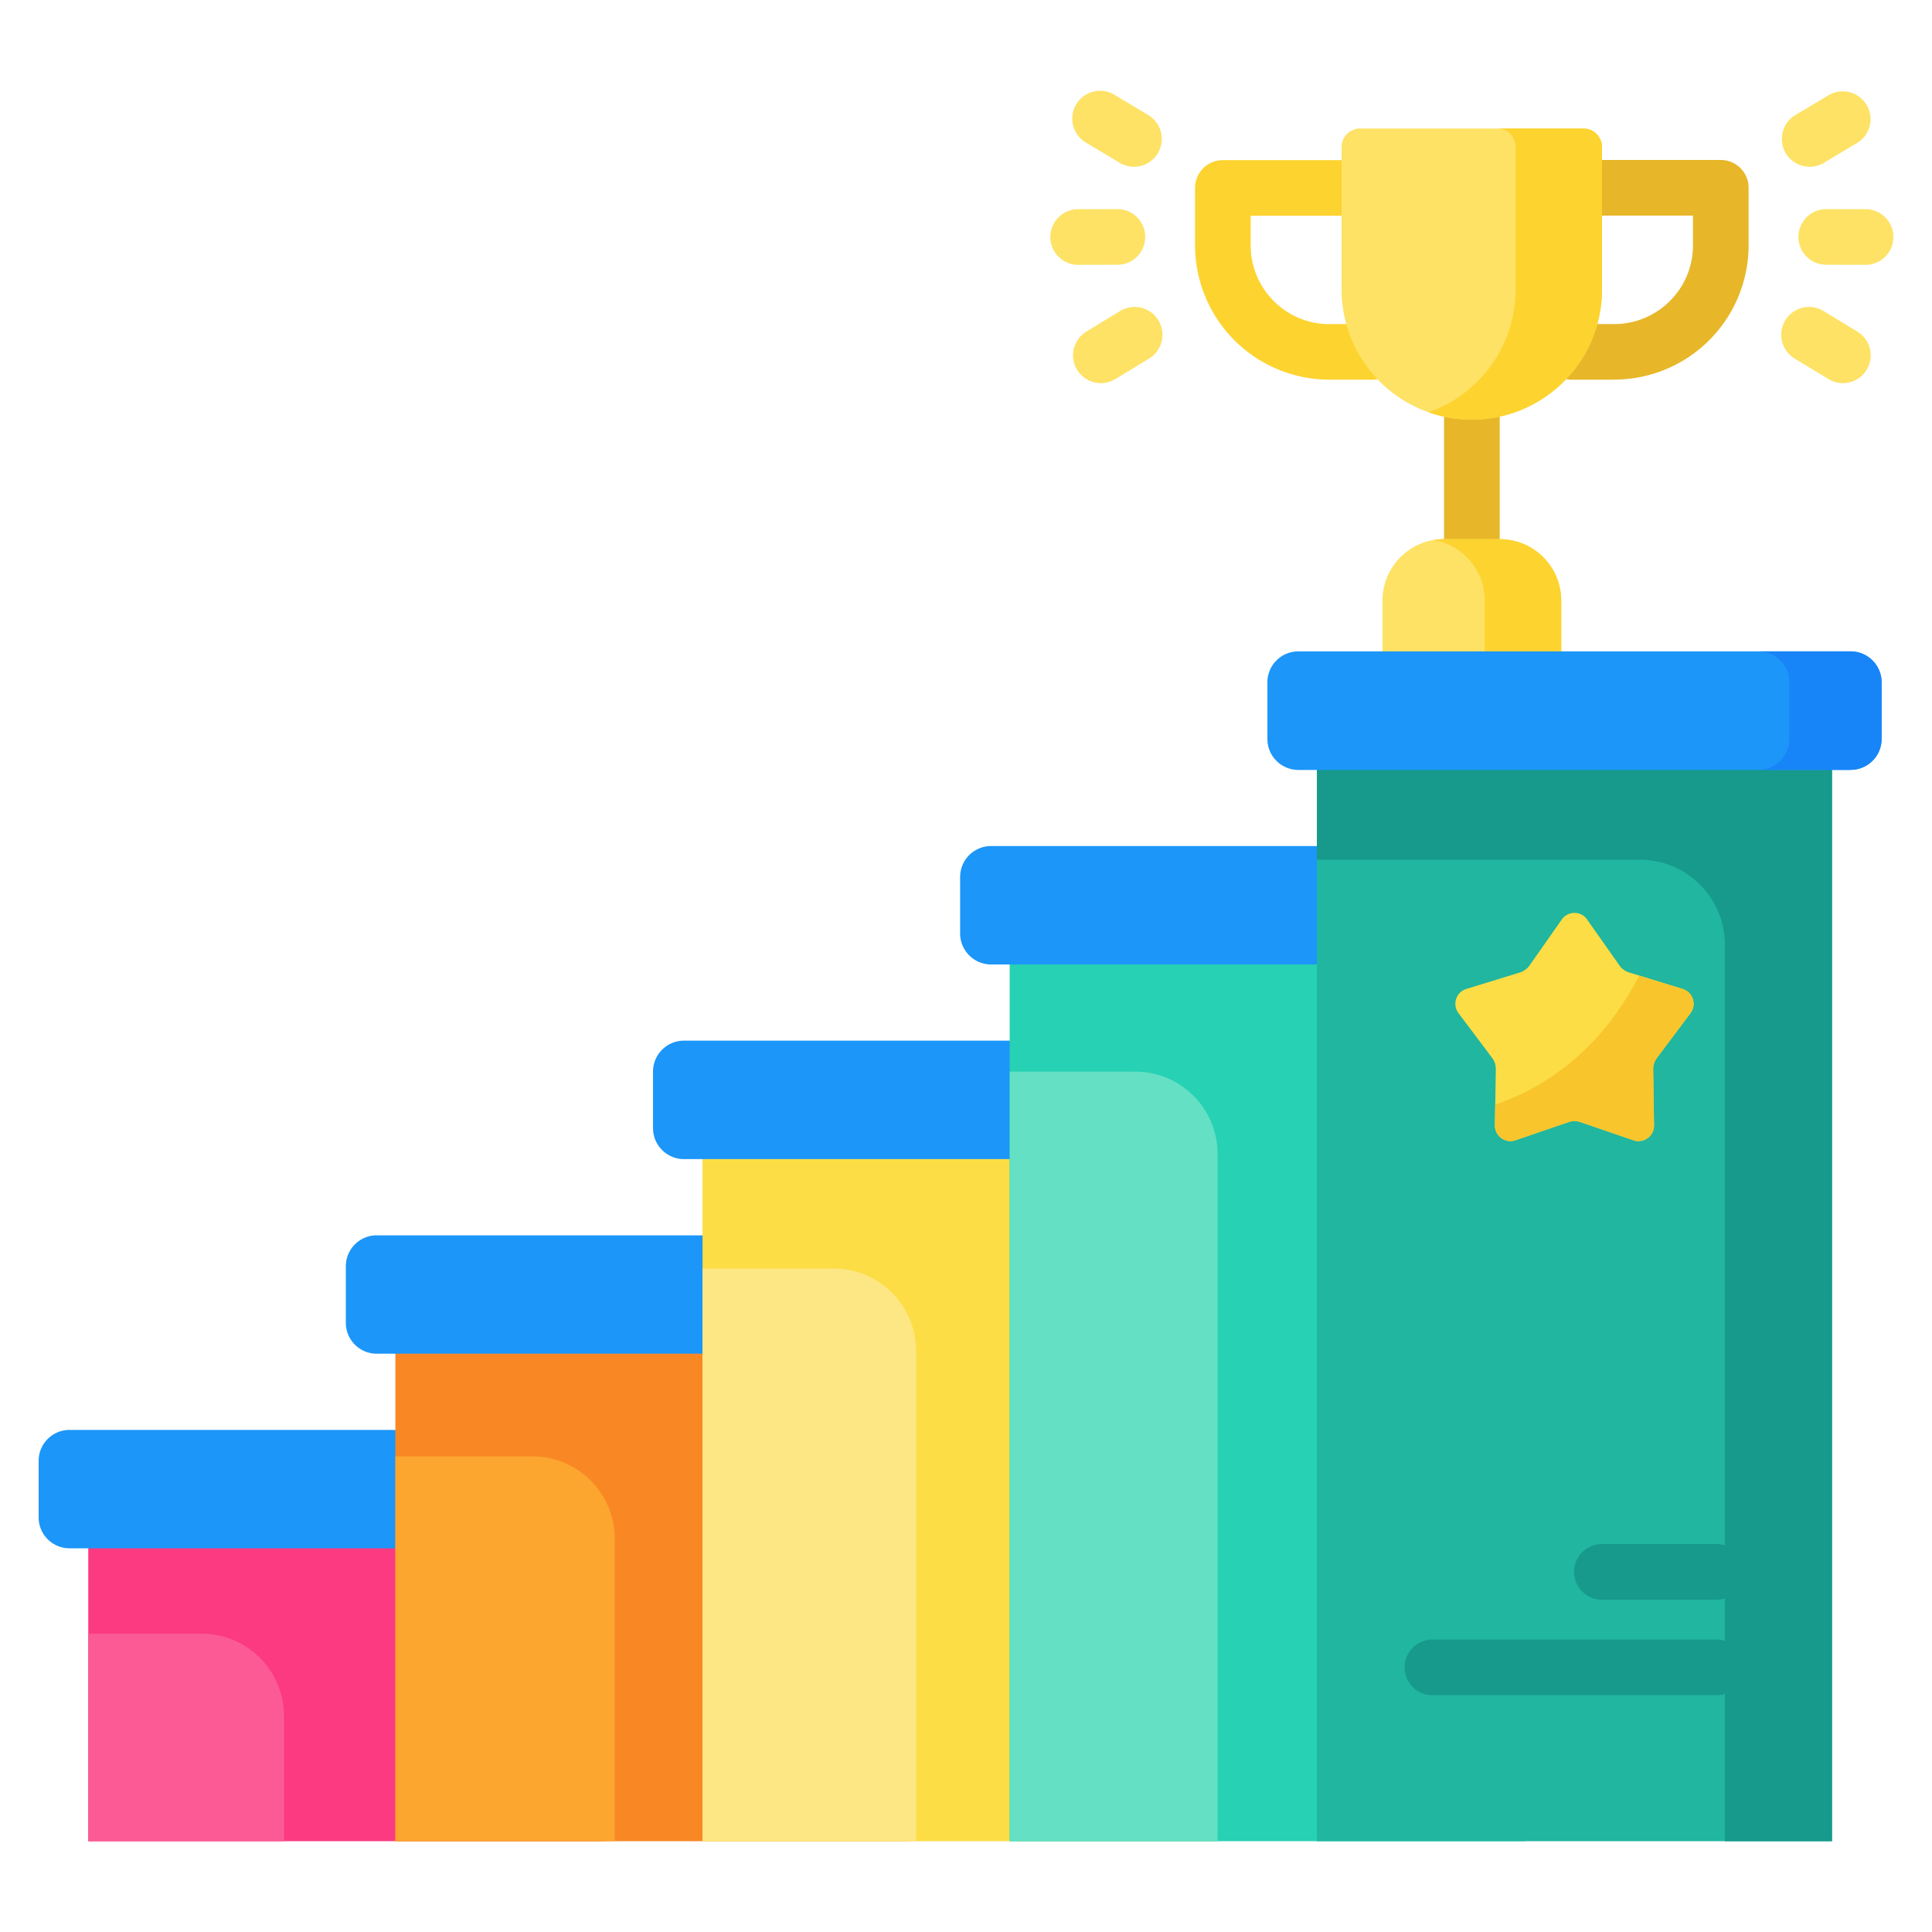 <svg width="25" height="25" fill="none" xmlns="http://www.w3.org/2000/svg"><g clip-path="url(#clip0)"><path d="M19.046 7.55a.36.36 0 01-.36-.36v-2a.36.36 0 01.72 0v2a.36.36 0 01-.36.36zM20.89 4.913h-.556a.36.36 0 110-.72h.556c.56 0 1.017-.456 1.017-1.017V2.79h-1.334a.36.36 0 110-.72h1.694a.36.36 0 01.36.36v.745a1.74 1.74 0 01-1.737 1.737z" fill="#E7B729"/><path d="M17.757 4.913h-.556a1.74 1.74 0 01-1.737-1.737v-.744a.36.36 0 01.36-.36h1.693a.36.36 0 110 .72h-1.333v.384c0 .561.456 1.018 1.017 1.018h.556a.36.36 0 110 .72z" fill="#FDD330"/><path d="M19.045 5.43c-.93 0-1.685-.754-1.685-1.685V1.903a.24.24 0 01.24-.24h2.89a.24.24 0 01.24.24v1.842c0 .93-.755 1.685-1.685 1.685z" fill="#FEE265"/><path d="M20.73 1.903v1.842a1.685 1.685 0 01-2.244 1.59 1.685 1.685 0 001.126-1.59V1.903a.24.24 0 00-.24-.24h1.118a.24.24 0 01.24.24z" fill="#FDD330"/><path d="M20.203 8.67h-2.314v-.898c0-.44.356-.796.795-.796h.723c.44 0 .796.357.796.796v.898z" fill="#FEE265"/><path d="M20.202 7.772v.898h-.989v-.898a.796.796 0 00-.662-.785.812.812 0 01.133-.01h.722c.44 0 .796.355.796.795z" fill="#FDD330"/><path d="M13.952 3.427a.36.36 0 01-.001-.72l.507-.001a.36.36 0 01.002.72l-.507.001h-.001zM14.675 2.158a.359.359 0 01-.185-.051l-.44-.263a.36.36 0 01.37-.618l.44.264a.36.36 0 01-.185.668zM14.244 4.958a.36.36 0 01-.187-.667l.438-.267a.36.36 0 01.374.616l-.438.266a.358.358 0 01-.187.052zM24.14 3.427h-.002l-.507-.001a.36.36 0 01.001-.72h.001l.508.001a.36.36 0 01-.001.72zM23.417 2.158a.36.36 0 01-.185-.669l.44-.263a.36.36 0 01.37.617l-.44.264a.358.358 0 01-.185.051zM23.848 4.958a.358.358 0 01-.186-.052l-.439-.266a.36.36 0 01.373-.616l.439.267a.36.36 0 01-.187.667z" fill="#FEE265"/><path d="M1.142 19.687h6.665v4.138H1.142v-4.138z" fill="#FB3A82"/><path d="M3.676 22.206v1.62H1.142V21.14H2.61c.588 0 1.065.477 1.065 1.066z" fill="#FC5A95"/><path d="M8.048 20.035H.901a.4.4 0 01-.401-.4v-.732a.4.4 0 01.401-.4h7.147a.4.4 0 01.401.4v.731a.4.4 0 01-.4.401z" fill="#1C96F9"/><path d="M5.116 17.169h6.665v6.656H5.116V17.17z" fill="#F98824"/><path d="M7.954 19.912v3.913H5.116v-4.979H6.89c.588 0 1.065.477 1.065 1.066z" fill="#FCA62F"/><path d="M12.023 17.517H4.876a.4.4 0 01-.401-.4v-.732a.4.4 0 01.4-.4h7.148a.4.4 0 01.401.4v.731a.4.4 0 01-.4.401z" fill="#1C96F9"/><path d="M9.09 14.65h6.666v9.175H9.091V14.65z" fill="#FDDD45"/><path d="M11.854 17.48v6.345H9.09v-7.41h1.697c.589 0 1.066.477 1.066 1.065z" fill="#FDE784"/><path d="M15.998 14.999H8.85a.401.401 0 01-.4-.401v-.73c0-.222.179-.402.4-.402h7.148c.221 0 .4.18.4.401v.73c0 .222-.179.402-.4.402z" fill="#1C96F9"/><path d="M13.065 12.132h6.666v11.693h-6.666V12.132z" fill="#27D1B3"/><path d="M15.756 14.933v8.892h-2.69v-9.958h1.624c.589 0 1.066.477 1.066 1.066z" fill="#64E0C4"/><path d="M19.972 12.48h-7.147a.401.401 0 01-.401-.4v-.731c0-.222.18-.401.4-.401h7.148c.222 0 .401.18.401.401v.73c0 .222-.18.402-.4.402z" fill="#1C96F9"/><path d="M17.041 9.614h6.665v14.211h-6.665V9.615z" fill="#20B69F"/><path d="M17.041 9.614v1.51h4.177c.608 0 1.102.492 1.102 1.1v11.601h1.386V9.615h-6.665z" fill="#17998C"/><path d="M23.948 9.963H16.8a.401.401 0 01-.4-.401V8.83c0-.222.179-.401.4-.401h7.148c.221 0 .4.18.4.4v.732c0 .221-.179.4-.4.4z" fill="#1C96F9"/><path d="M24.348 8.83v.731a.4.4 0 01-.4.401h-1.194a.4.4 0 00.4-.4V8.83a.4.4 0 00-.4-.401h1.194c.22 0 .4.18.4.4z" fill="#1785F8"/><path d="M22.212 20.7h-1.483a.36.36 0 010-.72h1.483a.36.36 0 010 .72zM22.212 21.936h-3.676a.36.36 0 110-.72h3.675a.36.36 0 110 .72z" fill="#17998C"/><path d="M20.538 11.9l.417.592a.24.24 0 00.126.092l.692.213a.201.201 0 01.102.313l-.435.58a.24.24 0 00-.048.147l.011.725a.201.201 0 01-.266.193l-.686-.235a.24.24 0 00-.155 0l-.686.235a.201.201 0 01-.266-.193l.012-.725a.24.24 0 00-.048-.148l-.436-.58a.201.201 0 01.102-.312l.693-.213a.24.24 0 00.126-.092l.416-.593a.201.201 0 01.33 0z" fill="#FDDD45"/><path d="M21.875 13.11l-.435.58a.24.24 0 00-.048.147l.011.725a.201.201 0 01-.266.193l-.686-.235a.24.24 0 00-.155 0l-.686.235a.201.201 0 01-.266-.194l.004-.267c.983-.339 1.546-1.054 1.862-1.67l.563.173a.201.201 0 01.102.313z" fill="#F8C52D"/></g><defs><clipPath id="clip0"><path fill="#fff" transform="translate(.5 .5)" d="M0 0h24v24H0z"/></clipPath></defs></svg>
